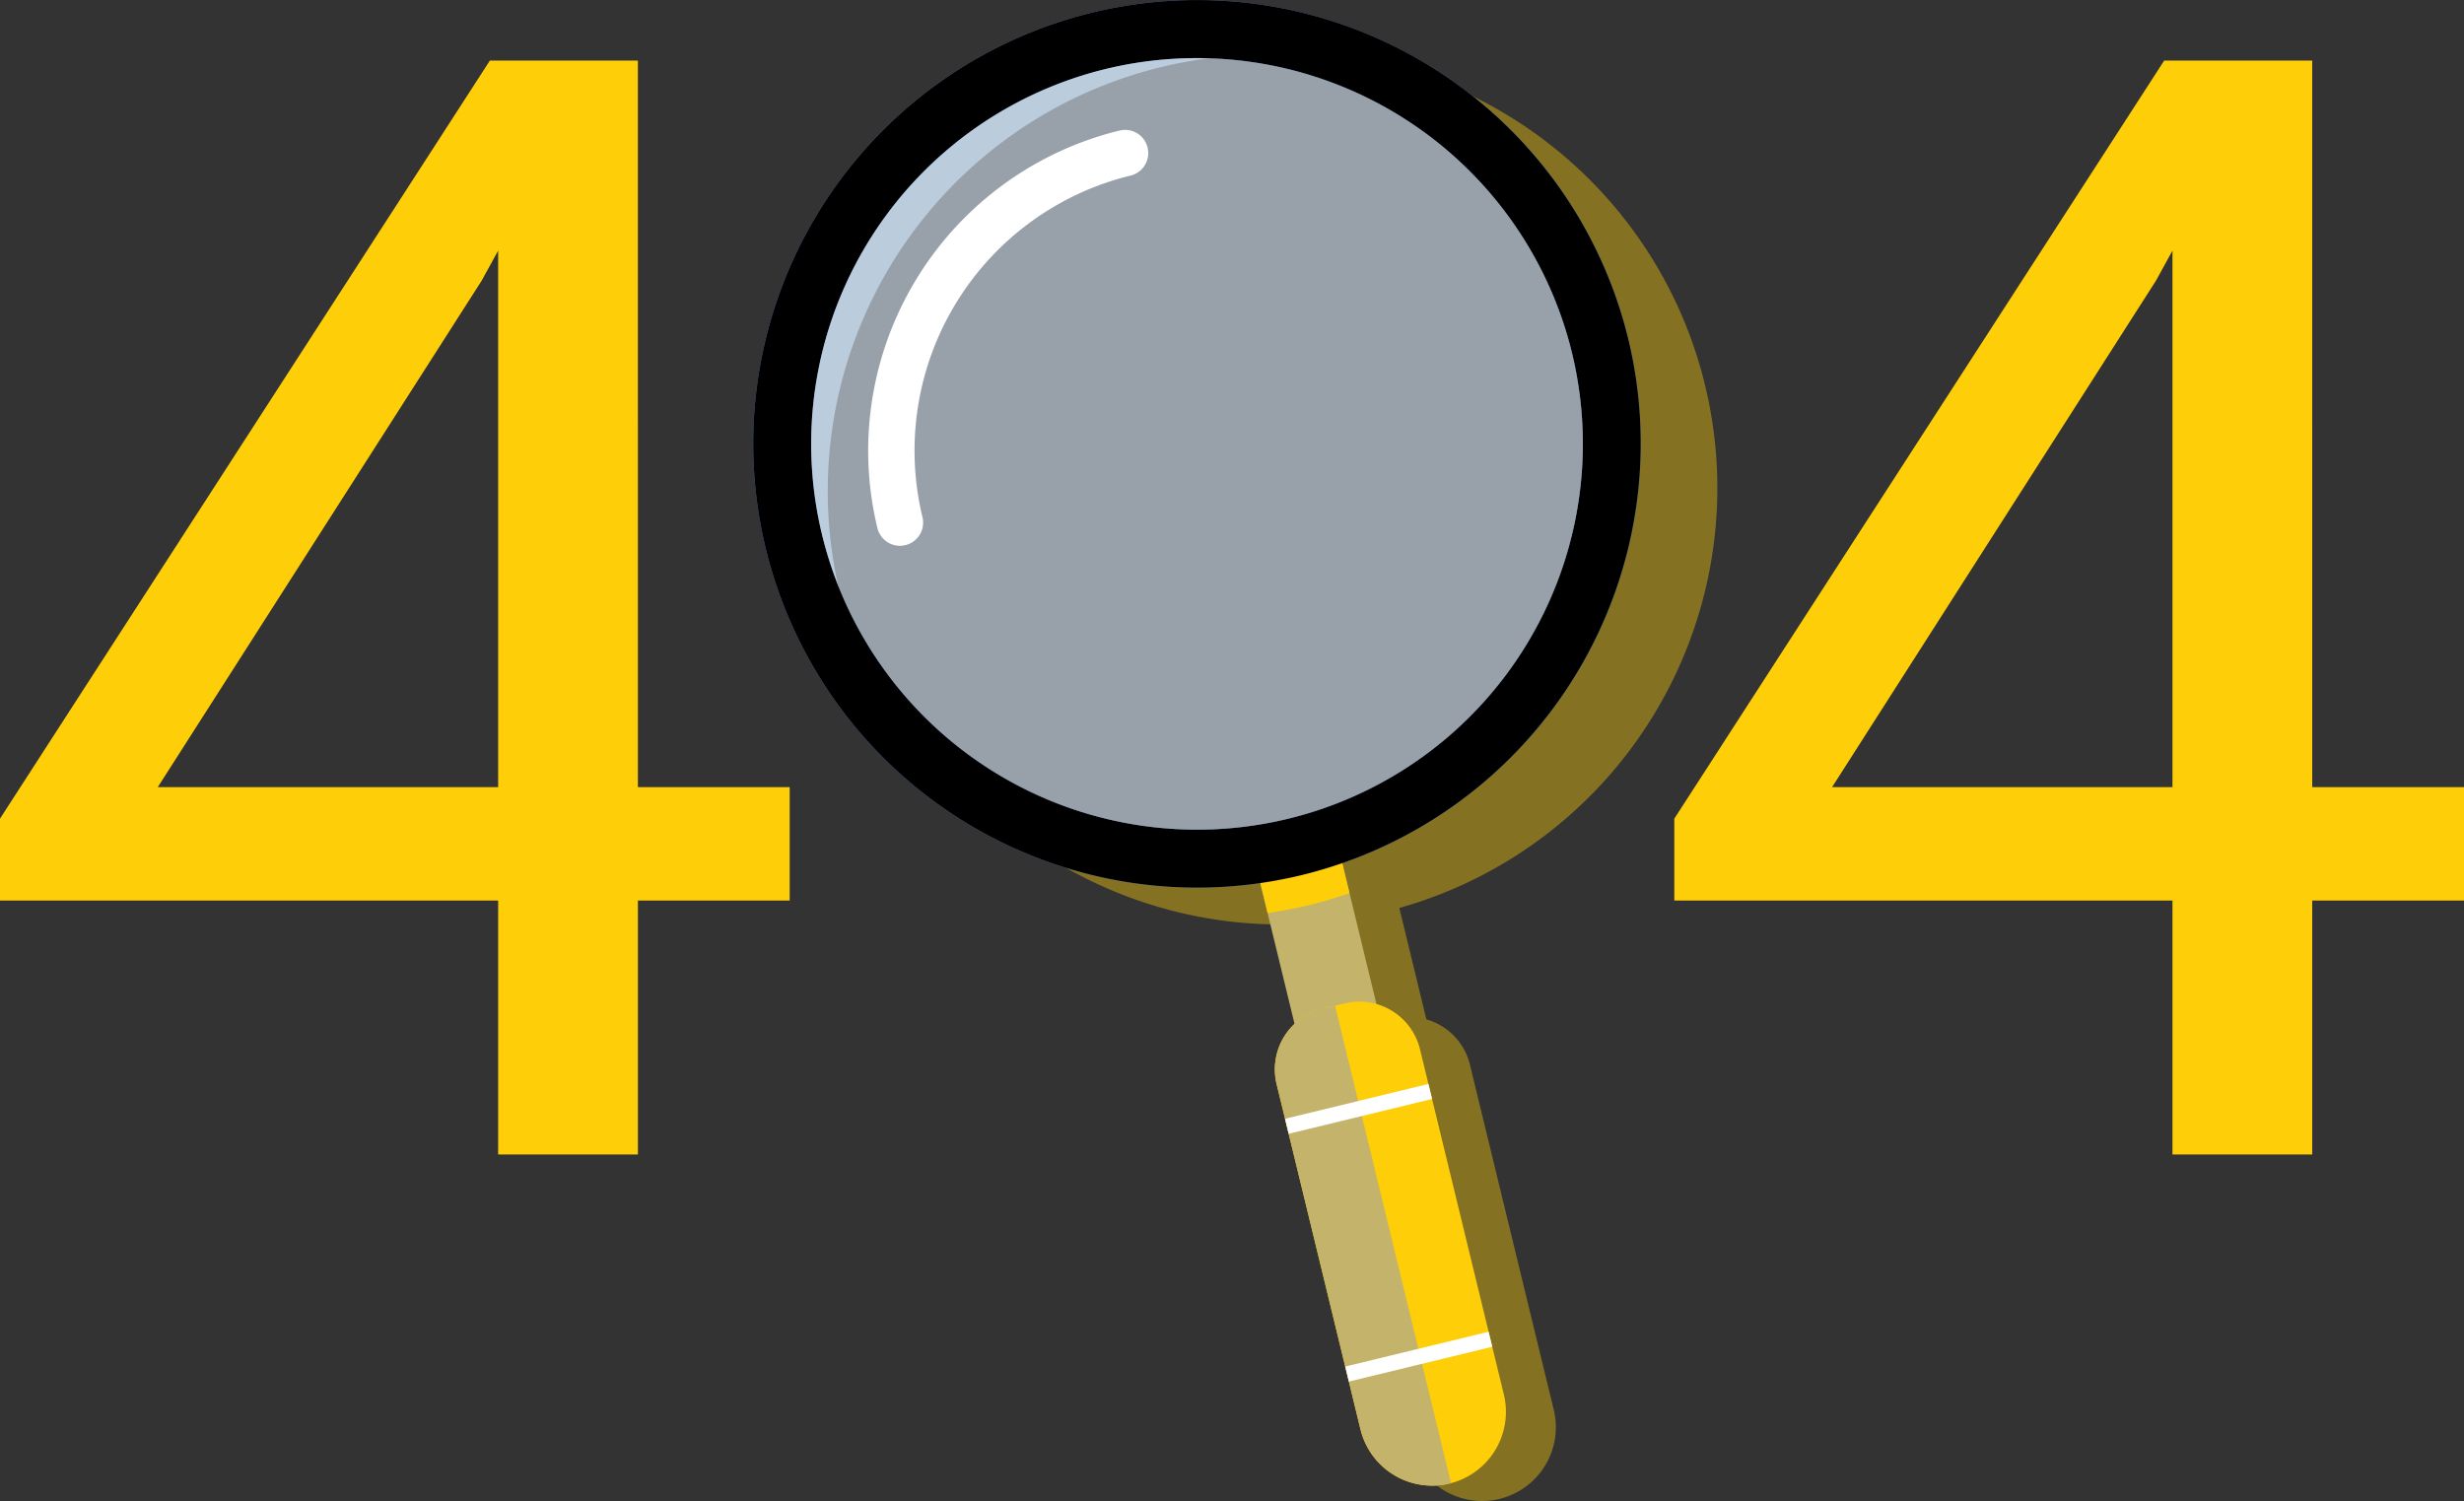 <svg xmlns="http://www.w3.org/2000/svg" width="629.292" height="383.367" viewBox="0 0 629.292 383.367">
  <rect x="0" y="0" width="629.292" height="383.367" fill="#333333" stroke="none"/>
  <g id="Group_11781" data-name="Group 11781" transform="translate(-645.354 -545.266)">
    <g id="Group_11780" data-name="Group 11780">
      <g id="Group_11777" data-name="Group 11777" transform="translate(-0.477 -64.868)">
        <g id="Group_11776" data-name="Group 11776">
          <g id="Group_11775" data-name="Group 11775">
            <g id="Group_11774" data-name="Group 11774">
              <g id="Group_11773" data-name="Group 11773">
                <g id="Group_11772" data-name="Group 11772">
                  <g id="Group_4" data-name="Group 4" transform="translate(637 602)">
                    <g id="Group_3" data-name="Group 3">
                      <path id="Path_11670" data-name="Path 11670" d="M62.75-93.836h38.763V-64.86H62.75V0H27.057V-64.86H-100.169V-85.777L24.946-279.4h37.8Zm-122.621,0H27.057V-230.849l-4.222,7.676Z" transform="translate(109 303)" fill="#fecf08"/>
                      <path id="Path_11669" data-name="Path 11669" d="M62.75-93.836h38.763V-64.86H62.75V0H27.057V-64.86H-100.169V-85.777L24.946-279.4h37.8Zm-122.621,0H27.057V-230.849l-4.222,7.676Z" transform="translate(536.611 303)" fill="#fecf08"/>
                    </g>
                  </g>
                  <g id="Group_10" data-name="Group 10" transform="translate(838.184 610.134)">
                    <path id="Path_16" data-name="Path 16" d="M395.218,229.516a111.277,111.277,0,0,0-67.262-77.286A111.43,111.43,0,0,1,224.436,348.1a111.245,111.245,0,0,0,71.484,18.8l7.211,29.69a15.923,15.923,0,0,0-4.58,15.367L316.4,485.437l.608,2.5,2.958,12.181a18.842,18.842,0,0,0,36.62-8.894l-2.96-12.183-.932-3.835-14.439-59.45-.932-3.835-2.152-8.858a15.917,15.917,0,0,0-11.118-11.553l-6.91-28.454A111.429,111.429,0,0,0,395.218,229.516Z" transform="translate(-152.114 -131.153)" fill="#fecf08" opacity="0.4"/>
                    <path id="Path_17" data-name="Path 17" d="M208.854,292.3A111.413,111.413,0,0,1,372.5,169.3,111.422,111.422,0,1,0,244.651,350.61,110.906,110.906,0,0,1,208.854,292.3Z" transform="translate(-186.64 -140.558)" fill="#afcdea" opacity="0.7"/>
                    <rect id="Rectangle_2" data-name="Rectangle 2" width="21.529" height="82.317" transform="translate(128.7 222.133) rotate(-13.652)" fill="#c4b36a"/>
                    <path id="Path_18" data-name="Path 18" d="M273.319,272.355l-5.655,1.373a15.934,15.934,0,0,0-11.722,19.242l21.414,88.16a18.842,18.842,0,0,0,36.62-8.894l-21.414-88.16A15.933,15.933,0,0,0,273.319,272.355Z" transform="translate(-122.256 -16.087)" fill="#fecf08"/>
                    <path id="Path_19" data-name="Path 19" d="M270.867,272.437l-3.2.777a15.934,15.934,0,0,0-11.722,19.242l21.414,88.16a18.842,18.842,0,0,0,22.758,13.862c.126-.029.245-.077.371-.11Z" transform="translate(-122.256 -15.572)" fill="#c4b36a"/>
                    <g id="Group_5" data-name="Group 5">
                      <path id="Path_20" data-name="Path 20" d="M327.676,364.984a113.345,113.345,0,1,1,83.39-136.894A113.473,113.473,0,0,1,327.676,364.984Zm-50.011-205.9a98.543,98.543,0,1,0,119.017,72.5A98.652,98.652,0,0,0,277.665,159.084Z" transform="translate(-187.565 -141.485)" fill="#5f91d9"/>
                    </g>
                    <path id="Path_21" data-name="Path 21" d="M276.787,263.21,274.1,252.139l-20.922,5.082,2.689,11.069c3.525-.51,7.056-1.173,10.584-2.03S273.421,264.373,276.787,263.21Z" transform="translate(-124.478 -35.089)" fill="#fecf08"/>
                    <g id="Group_6" data-name="Group 6">
                      <path id="Path_22" data-name="Path 22" d="M327.676,364.984a113.345,113.345,0,1,1,83.39-136.894A113.473,113.473,0,0,1,327.676,364.984Zm-50.011-205.9a98.543,98.543,0,1,0,119.017,72.5A98.652,98.652,0,0,0,277.665,159.084Z" transform="translate(-187.565 -141.485)"/>
                    </g>
                    <g id="Group_7" data-name="Group 7" transform="translate(14.804 14.804)" opacity="0.6">
                      <path id="Path_23" data-name="Path 23" d="M270.408,151.827a98.543,98.543,0,1,0,119.017,72.5A98.652,98.652,0,0,0,270.408,151.827Z" transform="translate(-195.112 -149.032)" fill="#dceaf9"/>
                    </g>
                    <g id="Group_9" data-name="Group 9" transform="translate(29.346 33.169)">
                      <g id="Group_8" data-name="Group 8">
                        <path id="Path_24" data-name="Path 24" d="M212.063,264.458a5.92,5.92,0,0,1-7.152-4.355,84.167,84.167,0,0,1,61.854-101.54,5.92,5.92,0,1,1,2.8,11.506,72.315,72.315,0,0,0-53.143,87.239A5.917,5.917,0,0,1,212.063,264.458Z" transform="translate(-202.526 -158.395)" fill="#fff"/>
                      </g>
                    </g>
                    <rect id="Rectangle_3" data-name="Rectangle 3" width="37.684" height="3.947" transform="translate(135.839 285.743) rotate(-13.652)" fill="#fff"/>
                    <rect id="Rectangle_4" data-name="Rectangle 4" width="37.684" height="3.947" transform="translate(151.21 349.028) rotate(-13.652)" fill="#fff"/>
                  </g>
                </g>
              </g>
            </g>
          </g>
        </g>
      </g>
    </g>
  </g>
</svg>
